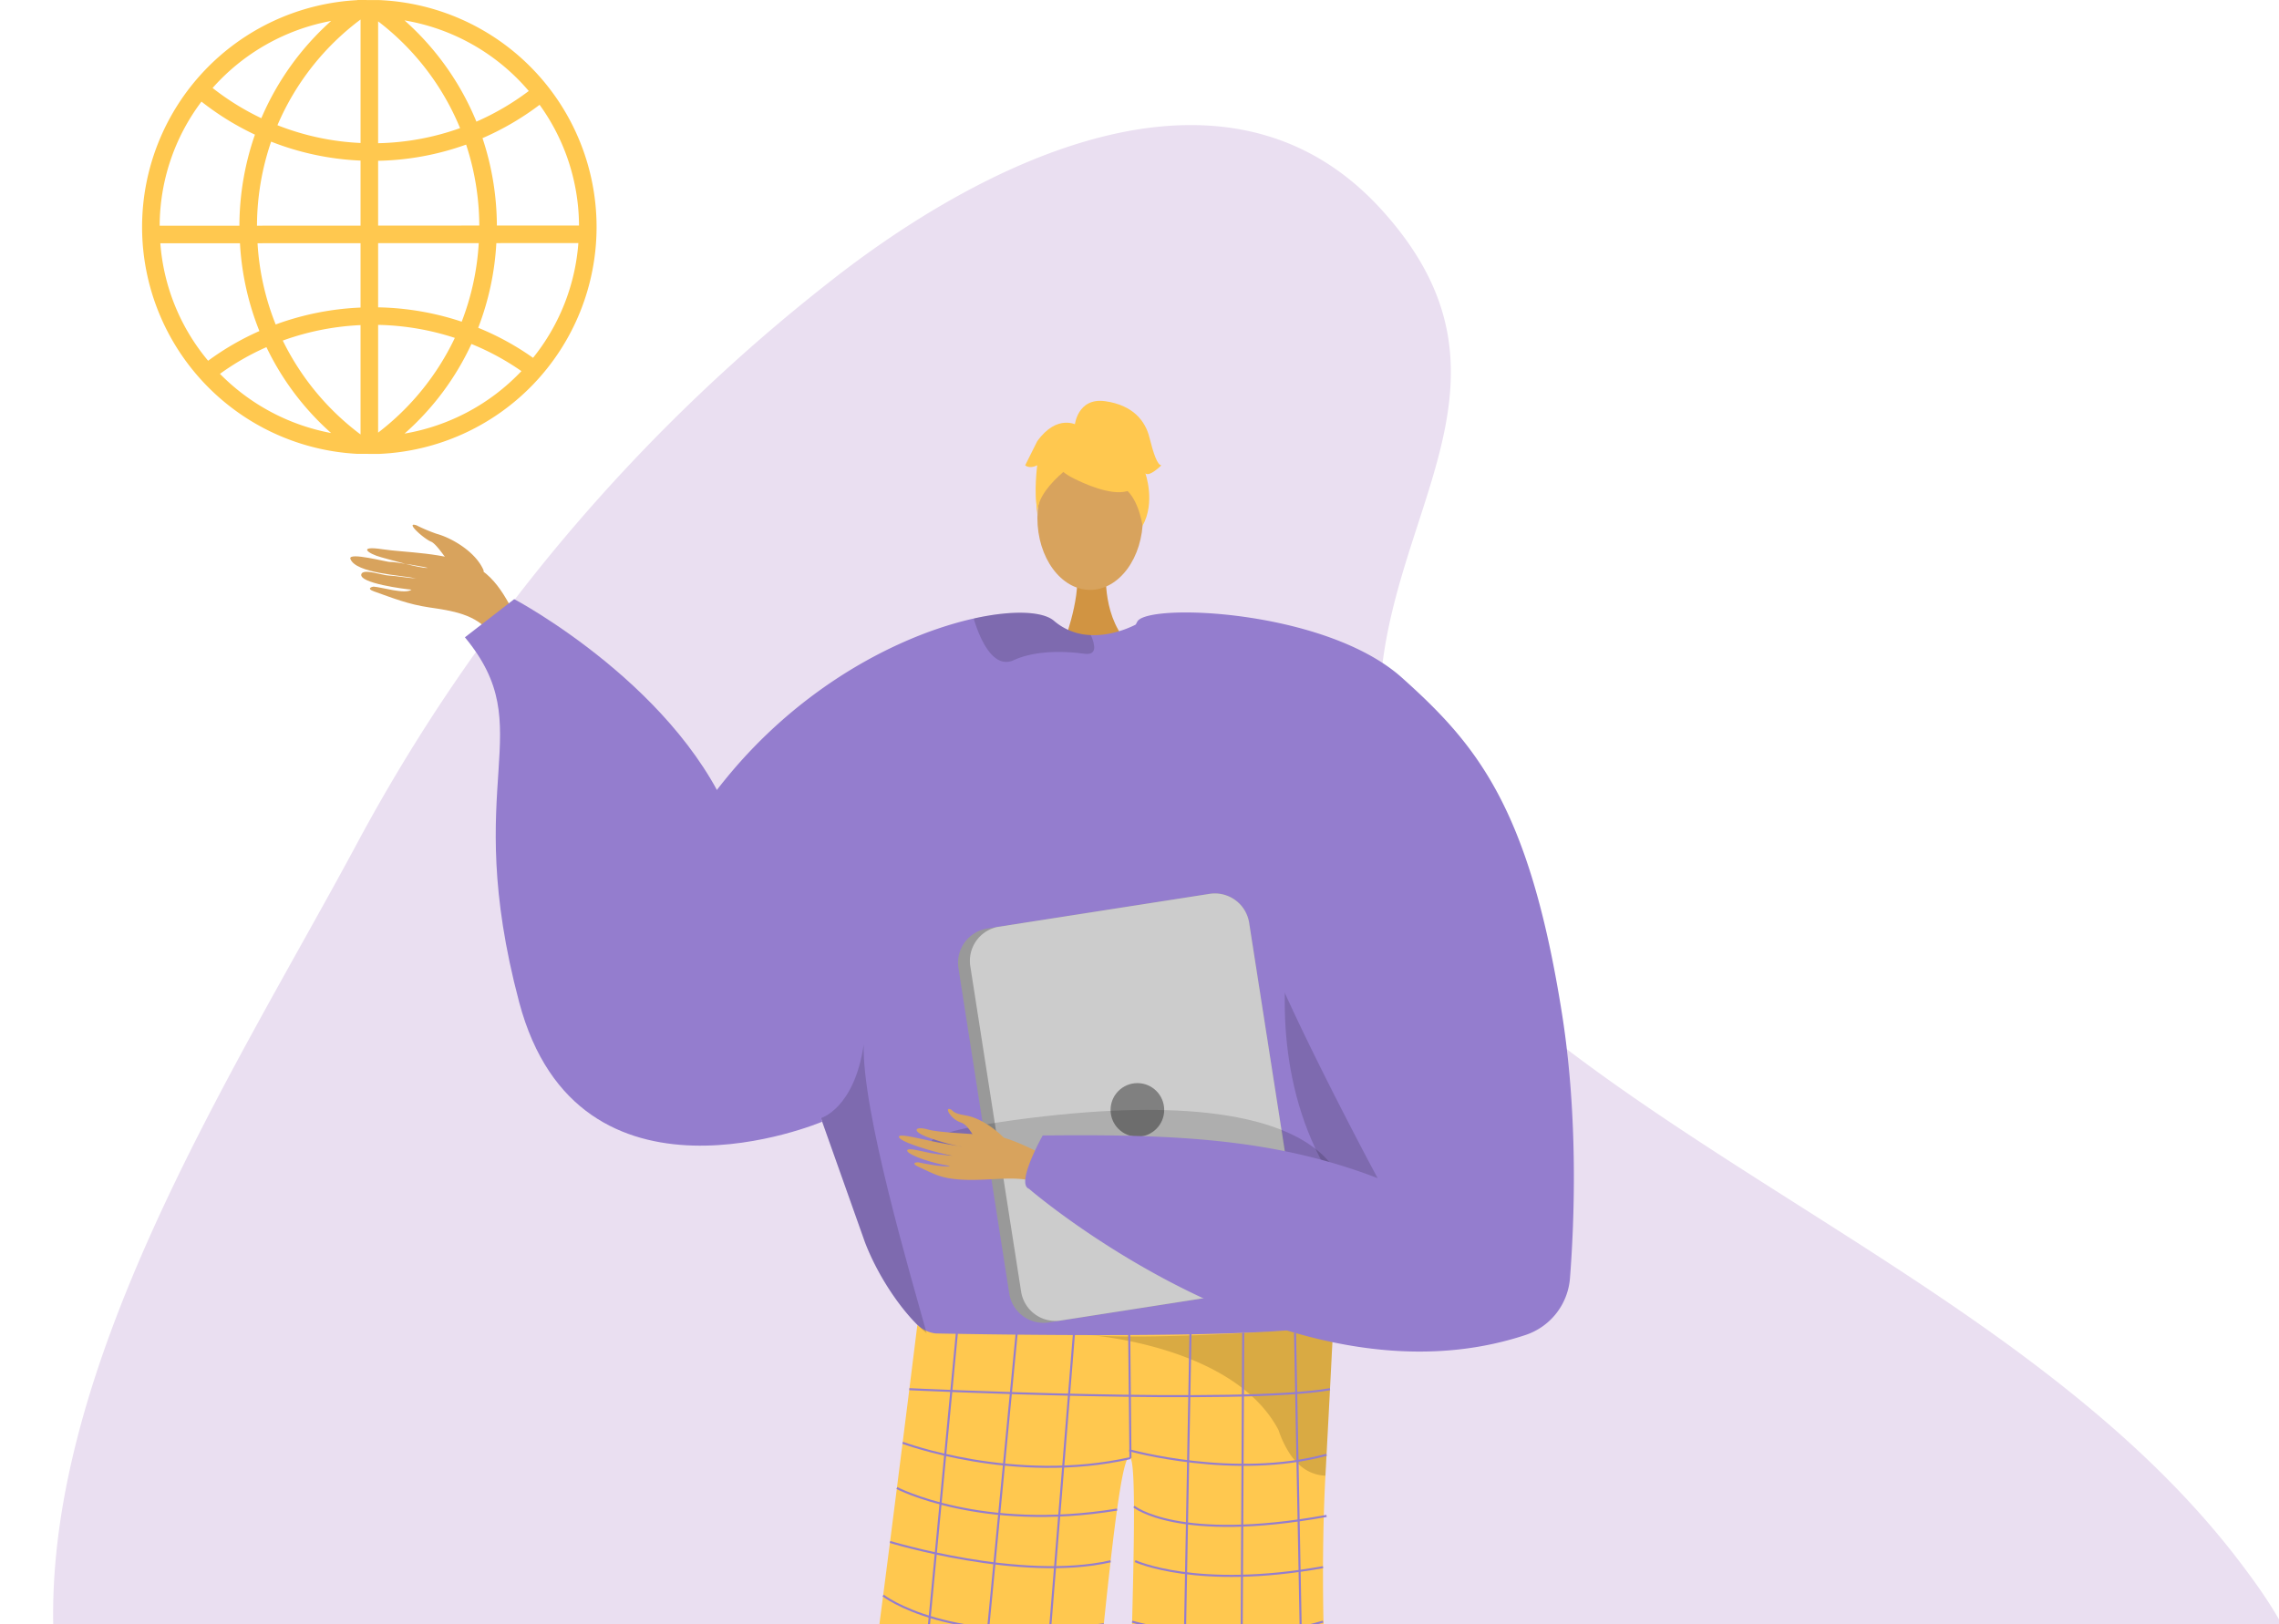<svg xmlns="http://www.w3.org/2000/svg" xmlns:xlink="http://www.w3.org/1999/xlink" width="670.615" height="478.135" viewBox="0 0 670.615 478.135"><defs><style>.a,.q{fill:none;}.b{clip-path:url(#a);}.c{fill:#eadff1;}.d{clip-path:url(#b);}.e,.f{fill:#d8a35d;}.e{fill-rule:evenodd;}.g{fill:#d19442;}.h{fill:#947dce;}.i{fill:#ffc84f;}.j{opacity:0.15;}.k{fill:#62548a;}.l{opacity:0.3;}.m{opacity:0.5;}.n{fill:#999;}.o{fill:#ccc;}.p{fill:gray;}.q{stroke:#947dce;stroke-miterlimit:10;stroke-width:0.605px;}</style><clipPath id="a"><rect class="a" width="670.615" height="478.135"/></clipPath><clipPath id="b"><rect class="a" width="494.585" height="445.536"/></clipPath></defs><g transform="translate(-725.964 -288.923)"><g transform="translate(725.964 288.923)"><g class="b"><path class="c" d="M745.453,762.393c-4.354-79.711,52.438-167.4,88.688-234.7a525.581,525.581,0,0,1,139.6-166.268c43.714-34.471,115.925-72.2,162.287-21.295,41.337,45.386,8.594,81.93.958,129.545-7.163,44.674,9.61,82.44,44.282,110.329,65.793,52.921,156.878,90.821,208.341,159.486,10.281,13.716,24.3,33.98,13.727,49.592-12.266,18.111-60.985,23.993-80.565,25.61-76.671,6.33-155.359,2.172-232.1-1.408-75.882-3.54-151.19-7.983-227.219-7.915-45.215.042-103.385-9.651-146.644,8.946" transform="translate(-729.583 -278.495)"/></g></g><g transform="translate(731.995 288.923)"><g transform="translate(0 32.599)"><g class="d"><g transform="translate(97.036 85.384)"><g transform="translate(0 36.469)"><path class="e" d="M833.9,413.124c-2.192-5.352-9.148-9.529-13.808-10.817a46.76,46.76,0,0,1-5.937-2.5c-3.609-1.217,2.1,3.932,4.26,4.8,1.754.7,4.894,5.923,6.615,7.711s5.4,4.385,7.386,4.4S833.612,414.118,833.9,413.124Z" transform="translate(-794.641 -399.626)"/><path class="e" d="M851.188,429.723c-4.187-7.519-7.321-16.452-15.361-20.184s-20.073-3.671-26.461-4.649c-7.516-1.151-4.364,1.3-.4,2.357,2.573.689,10.9,3.156,13.5,3.138,1.26-.01-10.234-1.939-10.852-1.766s-12.54-3.081-11.729-.887c1.57,4.253,15.037,4.8,19.326,5.73-2.263-.082-5.941-.76-8.121-.85-1.85-.077-7.438-2.111-7.989-.41-.868,2.68,12.922,4.424,14.755,4.575-1.815,1.458-8.733-.727-11.145-.893-.243-.017-2.439.509.2,1.438,5.558,1.957,9.863,3.747,16.218,4.686s13.808,1.917,18.044,7.721C844.559,429.54,847.878,430.133,851.188,429.723Z" transform="translate(-799.837 -397.665)"/></g><path class="f" d="M996.878,688.728s-14.637,151.038-8.413,153.635c11.166,4.738,54.9,20.232,6.684,16.826-24.766,1.493-22.949-4.04-23.336-8.728-.317-3.831.41-139-.607-149.514-.227-2.354-.365-3.777-.365-3.777Z" transform="translate(-732.257 -248.907)"/><path class="f" d="M932.586,689.342s6.345,151.038.121,153.635c-11.166,4.738-54.9,20.232-6.683,16.826,24.766,1.493,22.948-4.04,23.336-8.728.315-3.831,3.125-32.907,4.142-43.418.227-2.355,5.081-120.483,5.081-120.483Z" transform="translate(-758.735 -249.521)"/><path class="g" d="M962.885,410.45s-1.289,14.393,7.588,22.351-20.459,0-20.459,0,5.459-13.784,4.234-22.351S962.885,410.45,962.885,410.45Z" transform="translate(-740.488 -360.384)"/><ellipse class="f" cx="15.52" cy="21.175" rx="15.52" ry="21.175" transform="translate(202.195 13.297)"/><path class="h" d="M865.3,497.4c23.495-49.146,65.426-71.566,92.2-77.52,11.589-2.583,20.335-2.075,23.53.684a17.357,17.357,0,0,0,10.834,4.208,23.5,23.5,0,0,0,6.083-.554,30.328,30.328,0,0,0,6.449-2.192c.989-.46,1.567-.79,1.567-.79a62.9,62.9,0,0,1,16.386.978c60.568,11.859,71.107,113.415,70.565,122.15-.329,5.2-5.705,28.752-12.424,49.688-5.505,17.187-11.93,32.618-17.211,34.753-11.718,4.714-100.19,11.187-118.379,2.51-.424-.318-.885-.66-1.32-1.037-6.827-5.553-14.23-16.516-18.154-26.783,0-.011-10.457-29.483-12.59-35.482-.024-.06-.036-.106-.059-.154-.071-.236-.154-.46-.236-.672-.024-.082-.06-.153-.084-.236" transform="translate(-773.968 -355.821)"/><path class="i" d="M926.145,568.728a9.567,9.567,0,0,0,5.43,2.5c12.758.251,67.864,1.194,97.755-.523,10.546-.607,17.953-1.544,19.255-2.966a1.107,1.107,0,0,1-.01.121c-.077,1.648-1.023,20.512-2.349,45.238-2.62,48.812,2.426,118.722,8.319,139.942,1.272,4.579-67.194-2.358-67.194-2.358-.19-50.373,4.59-138.806,1.5-142.77-3.756-4.822-9.846,72.963-16.828,138.054-27.113,7.074-70.047,2.779-69.55,0C908.37,712.963,926.145,568.728,926.145,568.728Z" transform="translate(-759.276 -296.719)"/><path class="j" d="M899.1,530.948c.024.082.059.154.082.236.082.212.165.437.236.672.024.047.035.093.059.153,2.133,6,12.59,35.471,12.59,35.483,3.926,10.267,11.329,21.231,18.154,26.783-4.633-16.774-19.073-65.4-18.52-84.995C908.939,528.166,899.1,530.937,899.1,530.948Z" transform="translate(-760.61 -319.823)"/><path class="j" d="M1002.07,474.458S972.75,561.98,1054.1,599.15l1.653,1.1-.42-20.586S1017,526.176,1016.854,524.8,1002.07,474.458,1002.07,474.458Z" transform="translate(-721.949 -333.584)"/><path class="j" d="M966.767,428.245c.047,1.4-.695,2.322-2.947,2.016-7.026-.956-14.959-.755-20.724,1.886a4.9,4.9,0,0,1-4.74-.2c-3.689-2.157-5.977-8.594-6.884-11.446a1.961,1.961,0,0,1-.095-.625c11.589-2.583,20.335-2.075,23.53.684a17.357,17.357,0,0,0,10.834,4.208A9.583,9.583,0,0,1,966.767,428.245Z" transform="translate(-747.853 -355.821)"/><path class="k" d="M951.859,798.173c.287-2.181-15.229-1.977-16.984-.205S902.2,806.12,902.809,815.3s43.467,1.963,46.528,1.747S951.291,802.457,951.859,798.173Z" transform="translate(-759.146 -206.282)"/><path class="k" d="M970.941,795.416c-.289-2.181,18.284.586,20.041,2.358s28.793,9.126,28.18,18.309-43.466,1.963-46.527,1.747S971.507,799.7,970.941,795.416Z" transform="translate(-732.254 -207.062)"/><g class="l" transform="translate(217.128 271.024)"><path d="M956.078,570.607l-.615-.05S955.681,570.572,956.078,570.607Z" transform="translate(-955.463 -566.631)"/><path class="m" d="M955.9,571.719c16.42,1.31,52.311-1.01,52.311-1.01,10.546-.607,17.953-1.544,19.255-2.966a1.093,1.093,0,0,1-.01.121c-.077,1.648-1.023,20.512-2.349,45.238a12.013,12.013,0,0,1-1.726-.2c-3.694-.685-6.531-2.975-8.691-6.175a29.8,29.8,0,0,1-3.379-7.057C999.072,576.375,961.164,572.192,955.9,571.719Z" transform="translate(-955.289 -567.743)"/></g><g transform="translate(198.606)"><g transform="translate(3.277 5.904)"><path class="i" d="M953.3,394.132s26.869,14.9,18.894-9.02C966.678,368.564,934.977,383.47,953.3,394.132Z" transform="translate(-943.301 -377.719)"/><path class="i" d="M958.431,388.116s-15.033,8.919-13.582,17.868c0,0-3.316-26.715,11.632-27.388s20.735.772,19.407,29.021C975.888,407.618,971.546,385.147,958.431,388.116Z" transform="translate(-944.535 -377.416)"/></g><path class="i" d="M952.63,380.746s.755-8.324,9.007-7.145S973.425,379.5,974.6,384.21s2.358,8.253,3.537,8.253c0,0-3.537,3.537-4.716,2.358,0,0,3.06,8.477-.827,15.438,0,0-1.531-10.723-7.424-11.9S952.63,380.746,952.63,380.746Z" transform="translate(-938.06 -373.487)"/><path class="i" d="M957.512,378.851s-5.893-3.535-11.788,4.716l-3.537,7.074s1.179,1.179,3.537,0c0,0-1.074,8.306.053,12.993l3.484-14.172Z" transform="translate(-942.187 -371.665)"/></g><g transform="translate(178.842 144.999)"><path class="n" d="M928.146,499.406l14.947,95.757a10.23,10.23,0,0,0,11.671,8.523l65.355-10.208a3.192,3.192,0,0,0,.46-.095,10.19,10.19,0,0,0,8.052-11.576l-14.948-95.757a10.21,10.21,0,0,0-11.671-8.511l-62.325,9.724-3.03.472A10.211,10.211,0,0,0,928.146,499.406Z" transform="translate(-928.022 -477.415)"/><path class="o" d="M930.647,498.841,945.594,594.6a10.212,10.212,0,0,0,11.671,8.512l62.326-9.726a10.19,10.19,0,0,0,8.052-11.576l-14.948-95.757a10.21,10.21,0,0,0-11.671-8.511L938.7,487.264A10.189,10.189,0,0,0,930.647,498.841Z" transform="translate(-927.033 -477.415)"/><circle class="p" cx="7.889" cy="7.889" r="7.889" transform="translate(44.888 55.823)"/></g><path class="j" d="M1044.051,548.906s1.533-35.2-92.775-23.411,70.731,22.4,70.731,22.4Z" transform="translate(-751.492 -314.369)"/><g transform="translate(161.456 62.292)"><g transform="translate(0 146.125)"><path class="e" d="M962.67,537.151c-1.117-.374-12.911-7.438-19.305-8.028s-15.957-.857-19.258-1.8c-3.884-1.1-4.865.438-.391,2.146a62.912,62.912,0,0,0,10.185,2.884c.639.026-3.527-.533-8.056-1.472-4.813-1-10.036-2.355-10.274-1.5-.463,1.663,13.4,5.4,15.847,5.666a61.51,61.51,0,0,1-6.44-.781c-2.908-.515-6.239-1.544-6.894-.942-1.031.95,6.313,3.832,12.384,4.674.1.2-1.856.5-9-.979-.717-.149-2.545.165-.2,1.25,4.947,2.288,6.906,3.637,14.075,3.86,6.991.218,14.708-1.221,19.736.465Z" transform="translate(-915.56 -521.255)"/><path class="e" d="M942.362,531.368s-5.413-5.685-11.491-6.624c-3.614-.557-3.528-1.466-4.144-1.737-2.045-.9-.066,2.9,3,3.869,2.495.791,3.887,5.053,5.387,5.957s5.985,2.562,7.106,1.976S942.362,531.368,942.362,531.368Z" transform="translate(-911.477 -522.87)"/></g><path class="h" d="M1053,437.3c22.2,19.867,37.568,38.32,47.153,99.022,4.862,30.8,3.6,61.595,2.33,77.835a19.19,19.19,0,0,1-13.187,16.687C1019.721,653.787,943.3,587.772,943.3,587.772c-3.983-1.483,4.036-15.689,4.036-15.689,38.463-.4,67.933.78,98.583,12.568-.155-.073-30.131-56.375-34.186-71.908-10.623-40.735-45.592-75.985-36.544-91.95C978.318,415.271,1030.6,417.256,1053,437.3Z" transform="translate(-905.034 -418.135)"/></g><g transform="translate(161.456 270.817)"><line class="q" x1="17.386" y2="181.802"/><line class="q" x1="17.255" y2="178.636" transform="translate(17.386 3.636)"/><line class="q" x1="14.349" y2="177.388" transform="translate(37.159 3.636)"/><line class="q" x2="0.37" y2="36.744" transform="translate(67.753 3.636)"/><line class="q" x1="3.329" y2="180.982" transform="translate(82.456 3.636)"/><line class="q" x1="0.928" y2="182.501" transform="translate(100.374 3.523)"/><line class="q" x2="3.51" y2="183.548" transform="translate(116.552 3.523)"/></g><path class="q" d="M917.754,582s97.907,4.622,123.777,0" transform="translate(-753.237 -291.083)"/><path class="q" d="M983.376,597.813c-34.258,7.759-67.04-4.506-67.04-4.506" transform="translate(-753.797 -286.616)"/><path class="q" d="M964.122,594.875s30.915,8.688,58.071,1.352" transform="translate(-734.913 -285.997)"/><path class="q" d="M915.129,602.856s24.688,12.925,64.786,6.337" transform="translate(-754.274 -282.843)"/><path class="q" d="M913.68,614.229s38.418,11.729,64.908,5.694" transform="translate(-754.847 -278.348)"/><path class="q" d="M912.228,625.528s19.566,15.337,64.929,8.456" transform="translate(-755.421 -273.883)"/><path class="q" d="M910.538,638.524s29.833,15.587,65.8,4.957" transform="translate(-756.089 -268.747)"/><path class="q" d="M908.966,650.429s21.129,15,66.219,6.287" transform="translate(-756.71 -264.042)"/><path class="q" d="M907.322,662.634s29.164,15.245,67.166,2.929" transform="translate(-757.359 -259.219)"/><path class="q" d="M906.007,672.16s17.205,16.547,67.544,4.279" transform="translate(-757.879 -255.454)"/><path class="q" d="M904.456,682.971s27.823,14.658,68.222,3.819" transform="translate(-758.492 -251.182)"/><path class="q" d="M965.129,606.77s12.915,10.663,56.666,2.747" transform="translate(-734.515 -281.296)"/><path class="q" d="M965.372,618.274s18.124,8.449,55.291,1.776" transform="translate(-734.419 -276.75)"/><path class="q" d="M964.739,631.042s27.983,8.428,56.174,0" transform="translate(-734.669 -271.704)"/><path class="q" d="M964.45,641.63s27.2,12.093,57.119,0" transform="translate(-734.783 -267.52)"/><path class="q" d="M964.122,653.255s25.9,9.088,58.327,0" transform="translate(-734.913 -262.925)"/><path class="q" d="M963.822,664.421s21.832,9.794,59.769,0" transform="translate(-735.031 -258.513)"/><path class="q" d="M963.822,674.3s25.92,13.358,61.087,1.419" transform="translate(-735.031 -254.609)"/><path class="q" d="M963.375,686.648s29.483,9.992,63.633.734" transform="translate(-735.208 -249.729)"/><path class="h" d="M929.143,569.142s-71.756,30.442-89.167-35.21,6.528-80.175-15.96-107.372l14.509-11.237s50.055,26.478,64.927,67.829S929.143,569.142,929.143,569.142Z" transform="translate(-790.281 -356.954)"/></g></g></g><g transform="translate(35.78)"><path class="i" d="M819.225,422.51l6.423.018a66.852,66.852,0,0,0,0-133.584l-6.362-.021a.463.463,0,0,0-.06.042,66.868,66.868,0,0,0,0,133.545Zm-40.381-23.545a74.663,74.663,0,0,1,13.676-7.861,80.017,80.017,0,0,0,19.039,25.282A61.875,61.875,0,0,1,778.844,398.964Zm41.373,17.84a76.432,76.432,0,0,1-22.884-27.636,77.221,77.221,0,0,1,22.884-4.551Zm0-37.353a82.413,82.413,0,0,0-24.975,4.978,76.25,76.25,0,0,1-5.338-23.911l30.313-.014Zm0-24.119-30.477.018a77.1,77.1,0,0,1,4.163-24.737,81.218,81.218,0,0,0,26.313,5.575Zm12.946,61.214a79.905,79.905,0,0,0,19.679-26.375,74.891,74.891,0,0,1,14.714,7.986A61.673,61.673,0,0,1,833.163,416.547Zm37.813-22.3a79.705,79.705,0,0,0-16.141-8.84,81.609,81.609,0,0,0,5.339-24.924l24.135-.014A61.124,61.124,0,0,1,870.975,394.246Zm1.93-74.471A61.09,61.09,0,0,1,884.5,355.3l-24.17.014a82.352,82.352,0,0,0-4.23-25.73A81.5,81.5,0,0,0,872.9,319.775Zm-3.191-4.07a76.349,76.349,0,0,1-15.406,9.02,80.878,80.878,0,0,0-21.152-29.8A61.406,61.406,0,0,1,869.714,315.705Zm-44.328-20.5A75.873,75.873,0,0,1,849.5,326.636a76.062,76.062,0,0,1-24.115,4.439Zm0,41.045a81.2,81.2,0,0,0,25.893-4.767,77.149,77.149,0,0,1,3.879,23.827l-29.772.018Zm0,24.247,29.61-.015a76.441,76.441,0,0,1-5.016,23.127,82.488,82.488,0,0,0-24.594-4.223Zm0,24.052a77.338,77.338,0,0,1,22.571,3.831,76.3,76.3,0,0,1-22.571,27.882Zm-5.169-89.885v36.345a76.034,76.034,0,0,1-24.456-5.231A76.024,76.024,0,0,1,820.217,294.667Zm-8.65.414a81.012,81.012,0,0,0-20.55,28.639,76.088,76.088,0,0,1-14.341-8.9A61.6,61.6,0,0,1,811.567,295.081ZM773.405,318.83a81.321,81.321,0,0,0,15.731,9.724,82.284,82.284,0,0,0-4.568,26.8l-23.463.013A61,61,0,0,1,773.405,318.83Zm-12.1,41.7,23.428-.011a81.378,81.378,0,0,0,5.716,25.847,80.034,80.034,0,0,0-15.086,8.744A61.019,61.019,0,0,1,761.3,360.533Z" transform="translate(-755.932 -288.923)"/></g></g></g></svg>